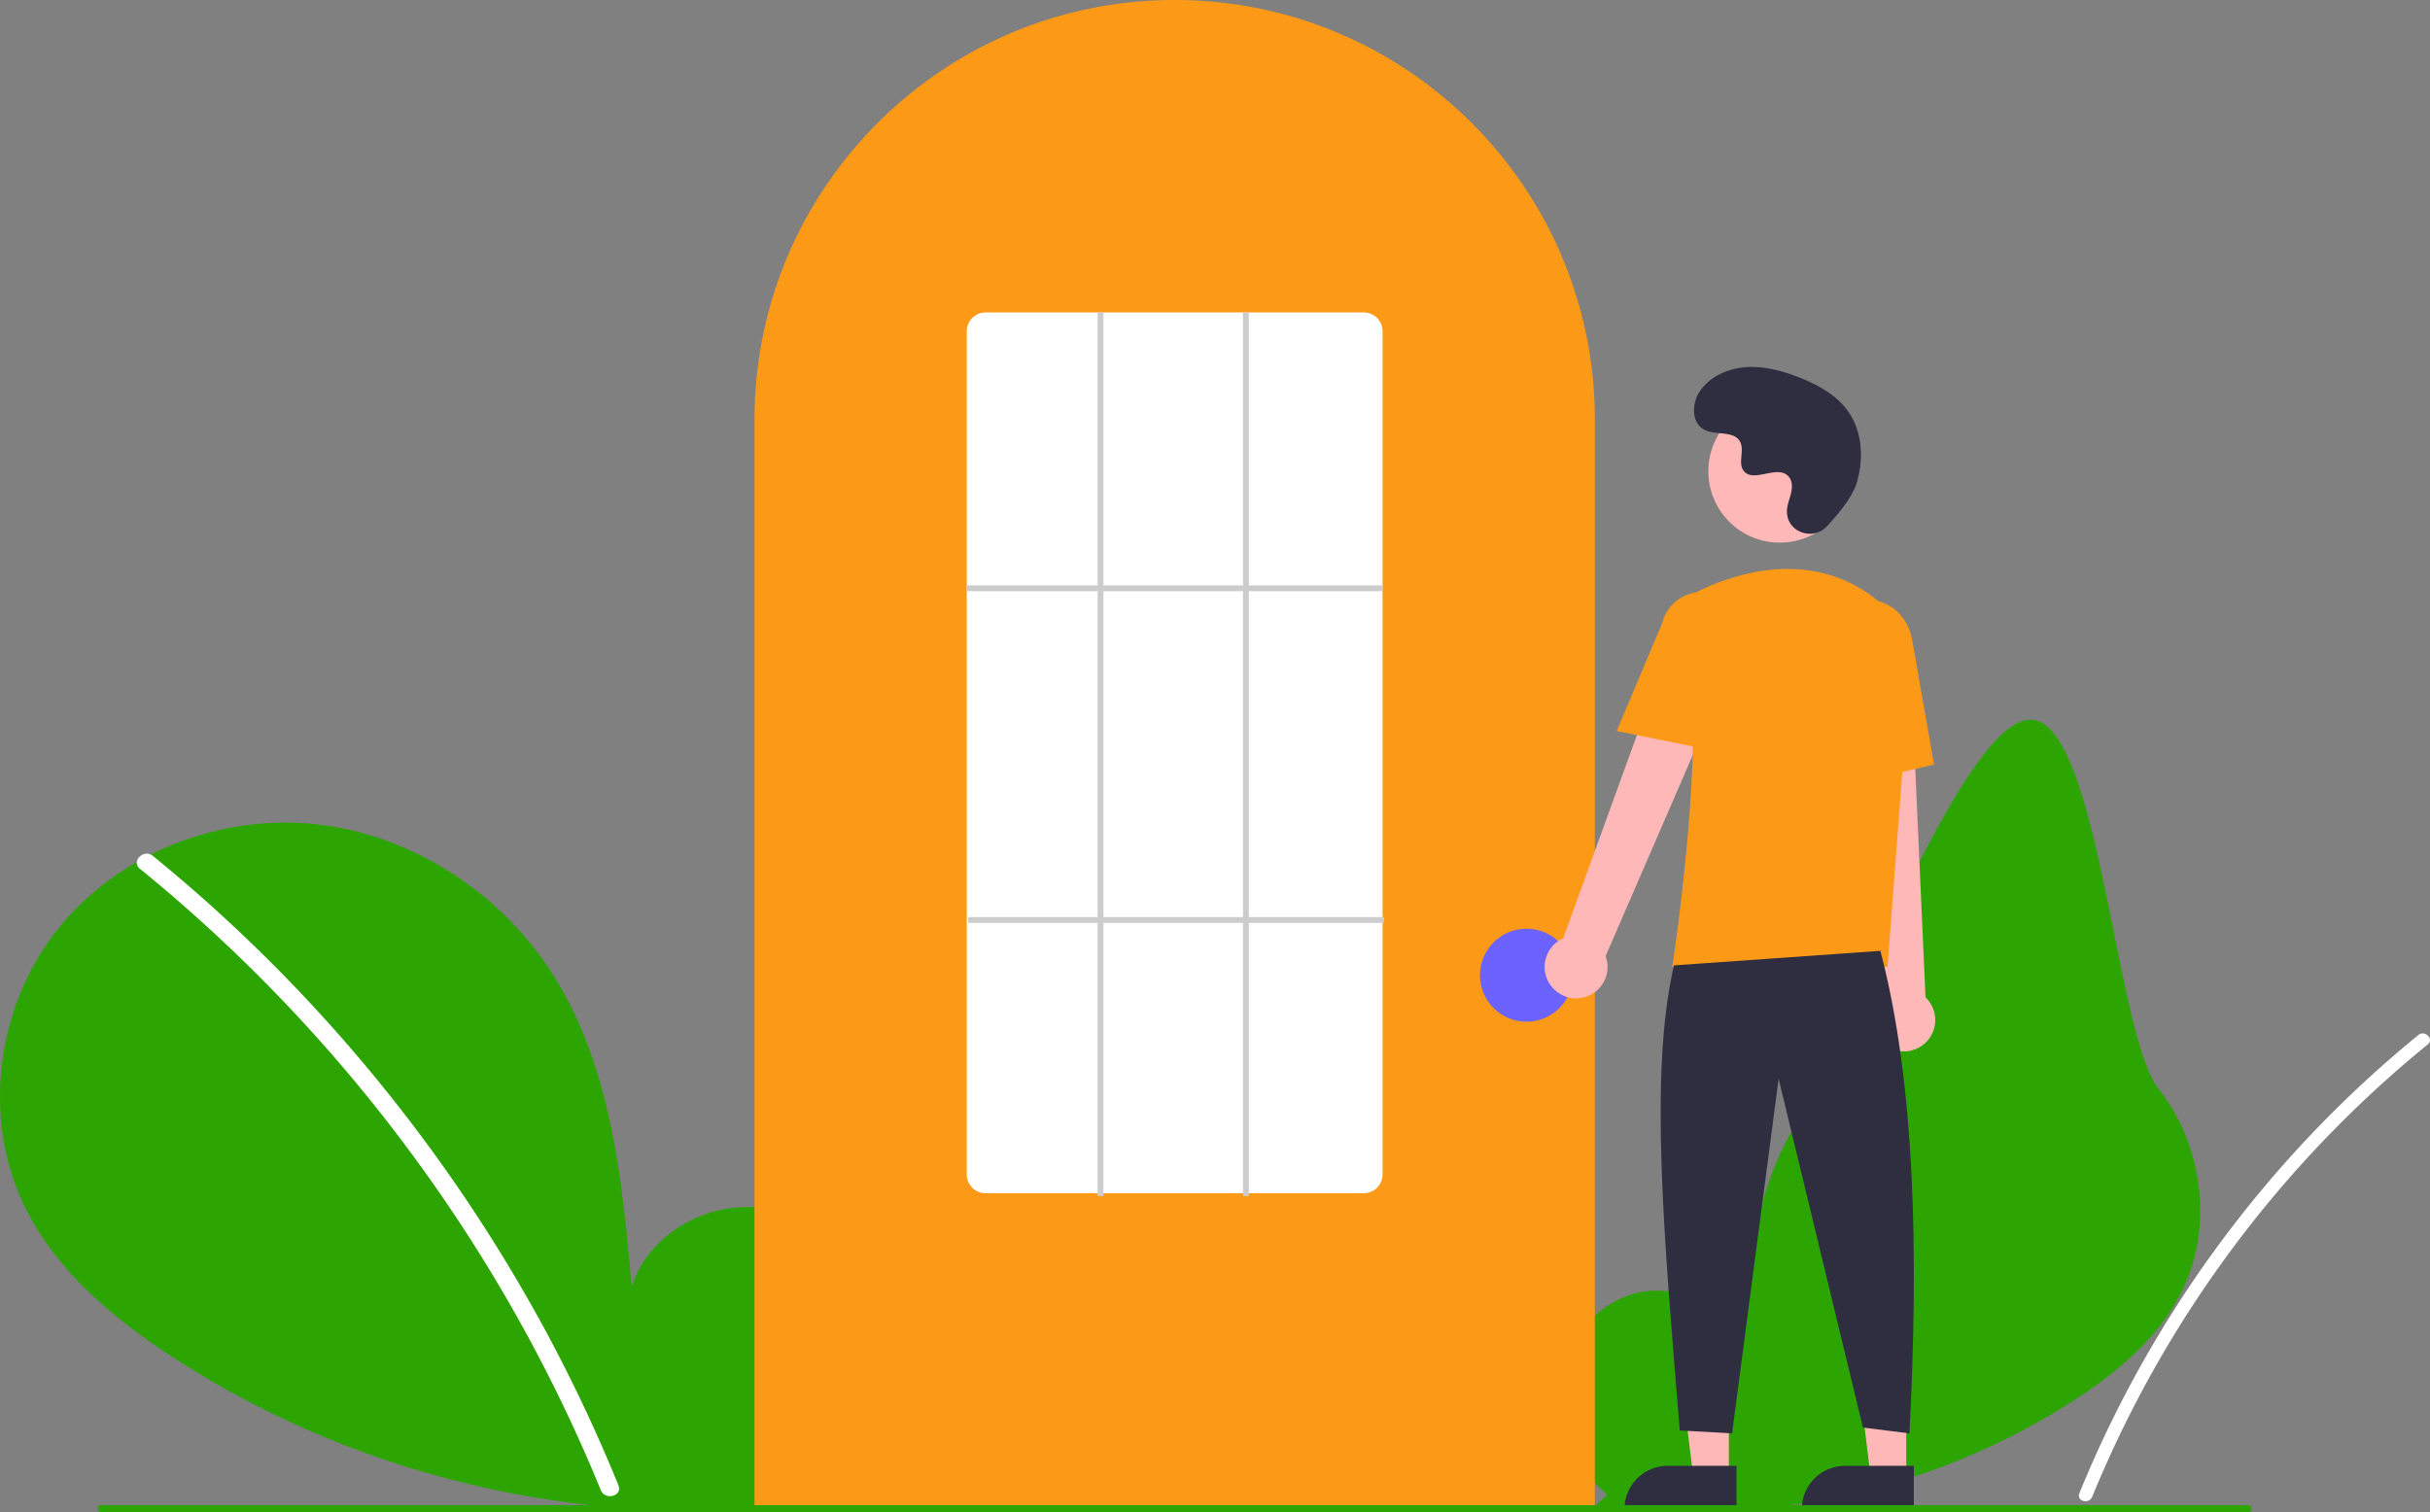  <svg xmlns="http://www.w3.org/2000/svg" width="835.741" height="520.187" viewBox="0 0 835.741 520.187">
  <rect x="0" y="0" width="835.741" height="520.187" fill="#808080" stroke="none"/>
  <g id="login" transform="translate(0 -0.004)">
    <path id="Path_24" data-name="Path 24" d="M831.092,704.187c-11.138-9.412-17.9-24.28-16.13-38.754s12.764-27.78,27.018-30.854,30.5,5.435,34.834,19.359c2.383-26.846,5.129-54.818,19.4-77.68,12.924-20.7,55.25-136.028,79.51-138.678s29.861,107.873,44.991,127.021,18.835,46.985,8.238,68.969c-7.806,16.195-22.188,28.247-37.257,38.052A240.451,240.451,0,0,1,827.245,707.6Z" transform="translate(-278.287 -189.931)" fill="#2ca502"/>
    <path id="Path_25" data-name="Path 25" d="M996.728,546.01A396.755,396.755,0,0,0,880.15,703.646c-1.112,2.725,3.313,3.911,4.412,1.216a392.343,392.343,0,0,1,115.4-155.618c2.284-1.86-.97-5.08-3.236-3.235Z" transform="translate(-165 -189.931)" fill="#fff"/>
    <path id="Path_26" data-name="Path 26" d="M445.067,701.63c15.3-12.927,24.591-33.348,22.154-53.228s-17.531-38.156-37.11-42.378-41.9,7.464-47.844,26.59c-3.273-36.873-7.044-75.292-26.648-106.693-17.751-28.433-48.5-48.778-81.818-52.418s-68.4,10.107-89.185,36.407S158.747,574.445,173.3,604.64c10.722,22.243,30.475,38.8,51.172,52.264,66.029,42.965,147.939,60.884,225.877,49.414" transform="translate(-165 -189.931)" fill="#2ca502"/>
    <path id="Path_27" data-name="Path 27" d="M217.567,484.373a540.35,540.35,0,0,1,75.3,74.777,548.077,548.077,0,0,1,59.386,87.891,545.843,545.843,0,0,1,25.43,53.846c1.527,3.743-4.55,5.372-6.06,1.671a536.355,536.355,0,0,0-49.009-92.727,539.729,539.729,0,0,0-65.729-81.2,538.459,538.459,0,0,0-43.766-39.815c-3.138-2.555,1.332-6.978,4.444-4.444Z" transform="translate(-165 -189.931)" fill="#fff"/>
    <path id="Path_29" data-name="Path 29" d="M713.5,708.931h-289v-374.5a143.382,143.382,0,0,1,27.6-84.944c.664-.9,1.326-1.8,2.009-2.681a144.467,144.467,0,0,1,30.754-29.851c.66-.48,1.322-.952,1.994-1.423a144.159,144.159,0,0,1,31.472-16.459c.661-.25,1.334-.5,2.007-.742a144.021,144.021,0,0,1,31.108-7.336c.658-.09,1.333-.16,2.008-.23a146.288,146.288,0,0,1,31.105,0c.673.07,1.349.141,2.014.231a143.992,143.992,0,0,1,31.1,7.335c.673.241,1.346.492,2.009.743a143.8,143.8,0,0,1,31.106,16.216c.672.461,1.344.933,2.006,1.4a145.991,145.991,0,0,1,18.383,15.564A144.291,144.291,0,0,1,683.9,246.809c.681.88,1.343,1.773,2.005,2.677a143.382,143.382,0,0,1,27.6,84.946Z" transform="translate(-165 -189.931)" fill="#fc9a18"/>
    <circle id="Ellipse_2" data-name="Ellipse 2" cx="16" cy="16" r="16" transform="translate(509 319.5)" fill="#6c63ff"/>
    <path id="Path_30" data-name="Path 30" d="M594.6,507.783h-12.26l-5.833-47.288h18.1Z" fill="#ffb8b8"/>
    <path id="Path_31" data-name="Path 31" d="M573.582,504.28h23.644v14.887H558.7a14.887,14.887,0,0,1,14.887-14.887Z" fill="#2f2e41"/>
    <path id="Path_32" data-name="Path 32" d="M655.6,507.783h-12.26l-5.833-47.288h18.1Z" fill="#ffb8b8"/>
    <path id="Path_33" data-name="Path 33" d="M634.582,504.28h23.644v14.887H619.7a14.887,14.887,0,0,1,14.887-14.887Z" fill="#2f2e41"/>
    <path id="Path_34" data-name="Path 34" d="M698.1,528.6a10.743,10.743,0,0,1,4.51-15.843L744.284,397.89l20.507,11.192L717.206,518.853A10.8,10.8,0,0,1,698.1,528.6Z" transform="translate(-165 -189.931)" fill="#ffb8b8"/>
    <path id="Path_35" data-name="Path 35" d="M814.336,550.184a10.743,10.743,0,0,1-2.893-16.217l-12.91-121.509,23.338,1.066,5.365,119.521a10.8,10.8,0,0,1-12.9,17.139Z" transform="translate(-165 -189.931)" fill="#ffb8b8"/>
    <circle id="Ellipse_3" data-name="Ellipse 3" cx="24.561" cy="24.561" r="24.561" transform="translate(587.545 137.562)" fill="#ffb8b8"/>
    <path id="Path_36" data-name="Path 36" d="M814.18,522.549H740.133l.089-.576c.133-.861,13.2-86.439,3.562-114.436a11.813,11.813,0,0,1,6.069-14.583h0c13.772-6.485,40.208-14.471,62.52,4.909a28.235,28.235,0,0,1,9.459,23.4Z" transform="translate(-165 -189.931)" fill="#fc9a18"/>
    <path id="Path_37" data-name="Path 37" d="M754.354,448.181l-33.336-6.763,15.626-37.03a14,14,0,1,1,27.106,7Z" transform="translate(-165 -189.931)" fill="#fc9a18"/>
    <path id="Path_38" data-name="Path 38" d="M797.05,460.739l-2-45.941c-1.52-8.636,3.424-16.8,11.027-18.135s15.032,4.66,16.558,13.36l7.533,42.928Z" transform="translate(-165 -189.931)" fill="#fc9a18"/>
    <path id="Path_39" data-name="Path 39" d="M811.716,517.049c11.914,45.377,13.214,103.069,10,166l-16-2-29-120-16,122-18-1c-5.377-66.03-10.613-122.715-2-160Z" transform="translate(-165 -189.931)" fill="#2f2e41"/>
    <path id="Path_40" data-name="Path 40" d="M793.289,371.035c-4.582,4.881-13.091,2.261-13.688-4.407a8.049,8.049,0,0,1,.01-1.556c.308-2.954,2.015-5.635,1.606-8.754a4.59,4.59,0,0,0-.84-2.149c-3.651-4.889-12.222,2.187-15.668-2.239-2.113-2.714.371-6.987-1.251-10.021-2.14-4-8.479-2.029-12.454-4.221-4.423-2.439-4.158-9.225-1.247-13.353,3.551-5.034,9.776-7.72,15.923-8.107s12.253,1.275,17.992,3.511c6.521,2.541,12.988,6.053,17,11.788,4.88,6.973,5.35,16.348,2.909,24.5C802.1,360.99,797.031,367.049,793.289,371.035Z" transform="translate(-165 -189.931)" fill="#2f2e41"/>
    <path id="Path_41" data-name="Path 41" d="M1004.98,709.574H266.686a1.191,1.191,0,1,1,0-2.381H1004.98a1.191,1.191,0,1,1,0,2.381Z" transform="translate(-231.833 -189.383)" fill="#2ca502"/>
    <path id="Path_42" data-name="Path 42" d="M634,600.431H504a6.465,6.465,0,0,1-6.5-6.415V303.846a6.465,6.465,0,0,1,6.5-6.415H634a6.465,6.465,0,0,1,6.5,6.415V594.015A6.465,6.465,0,0,1,634,600.431Z" transform="translate(-165 -189.931)" fill="#fff"/>
    <rect id="Rectangle_22" data-name="Rectangle 22" width="143" height="2" transform="translate(332.5 201.39)" fill="#ccc"/>
    <rect id="Rectangle_23" data-name="Rectangle 23" width="143" height="2" transform="translate(333 315.5)" fill="#ccc"/>
    <rect id="Rectangle_24" data-name="Rectangle 24" width="2" height="304" transform="translate(377.5 107.5)" fill="#ccc"/>
    <rect id="Rectangle_25" data-name="Rectangle 25" width="2" height="304" transform="translate(427.5 107.5)" fill="#ccc"/>
  </g>
</svg>
